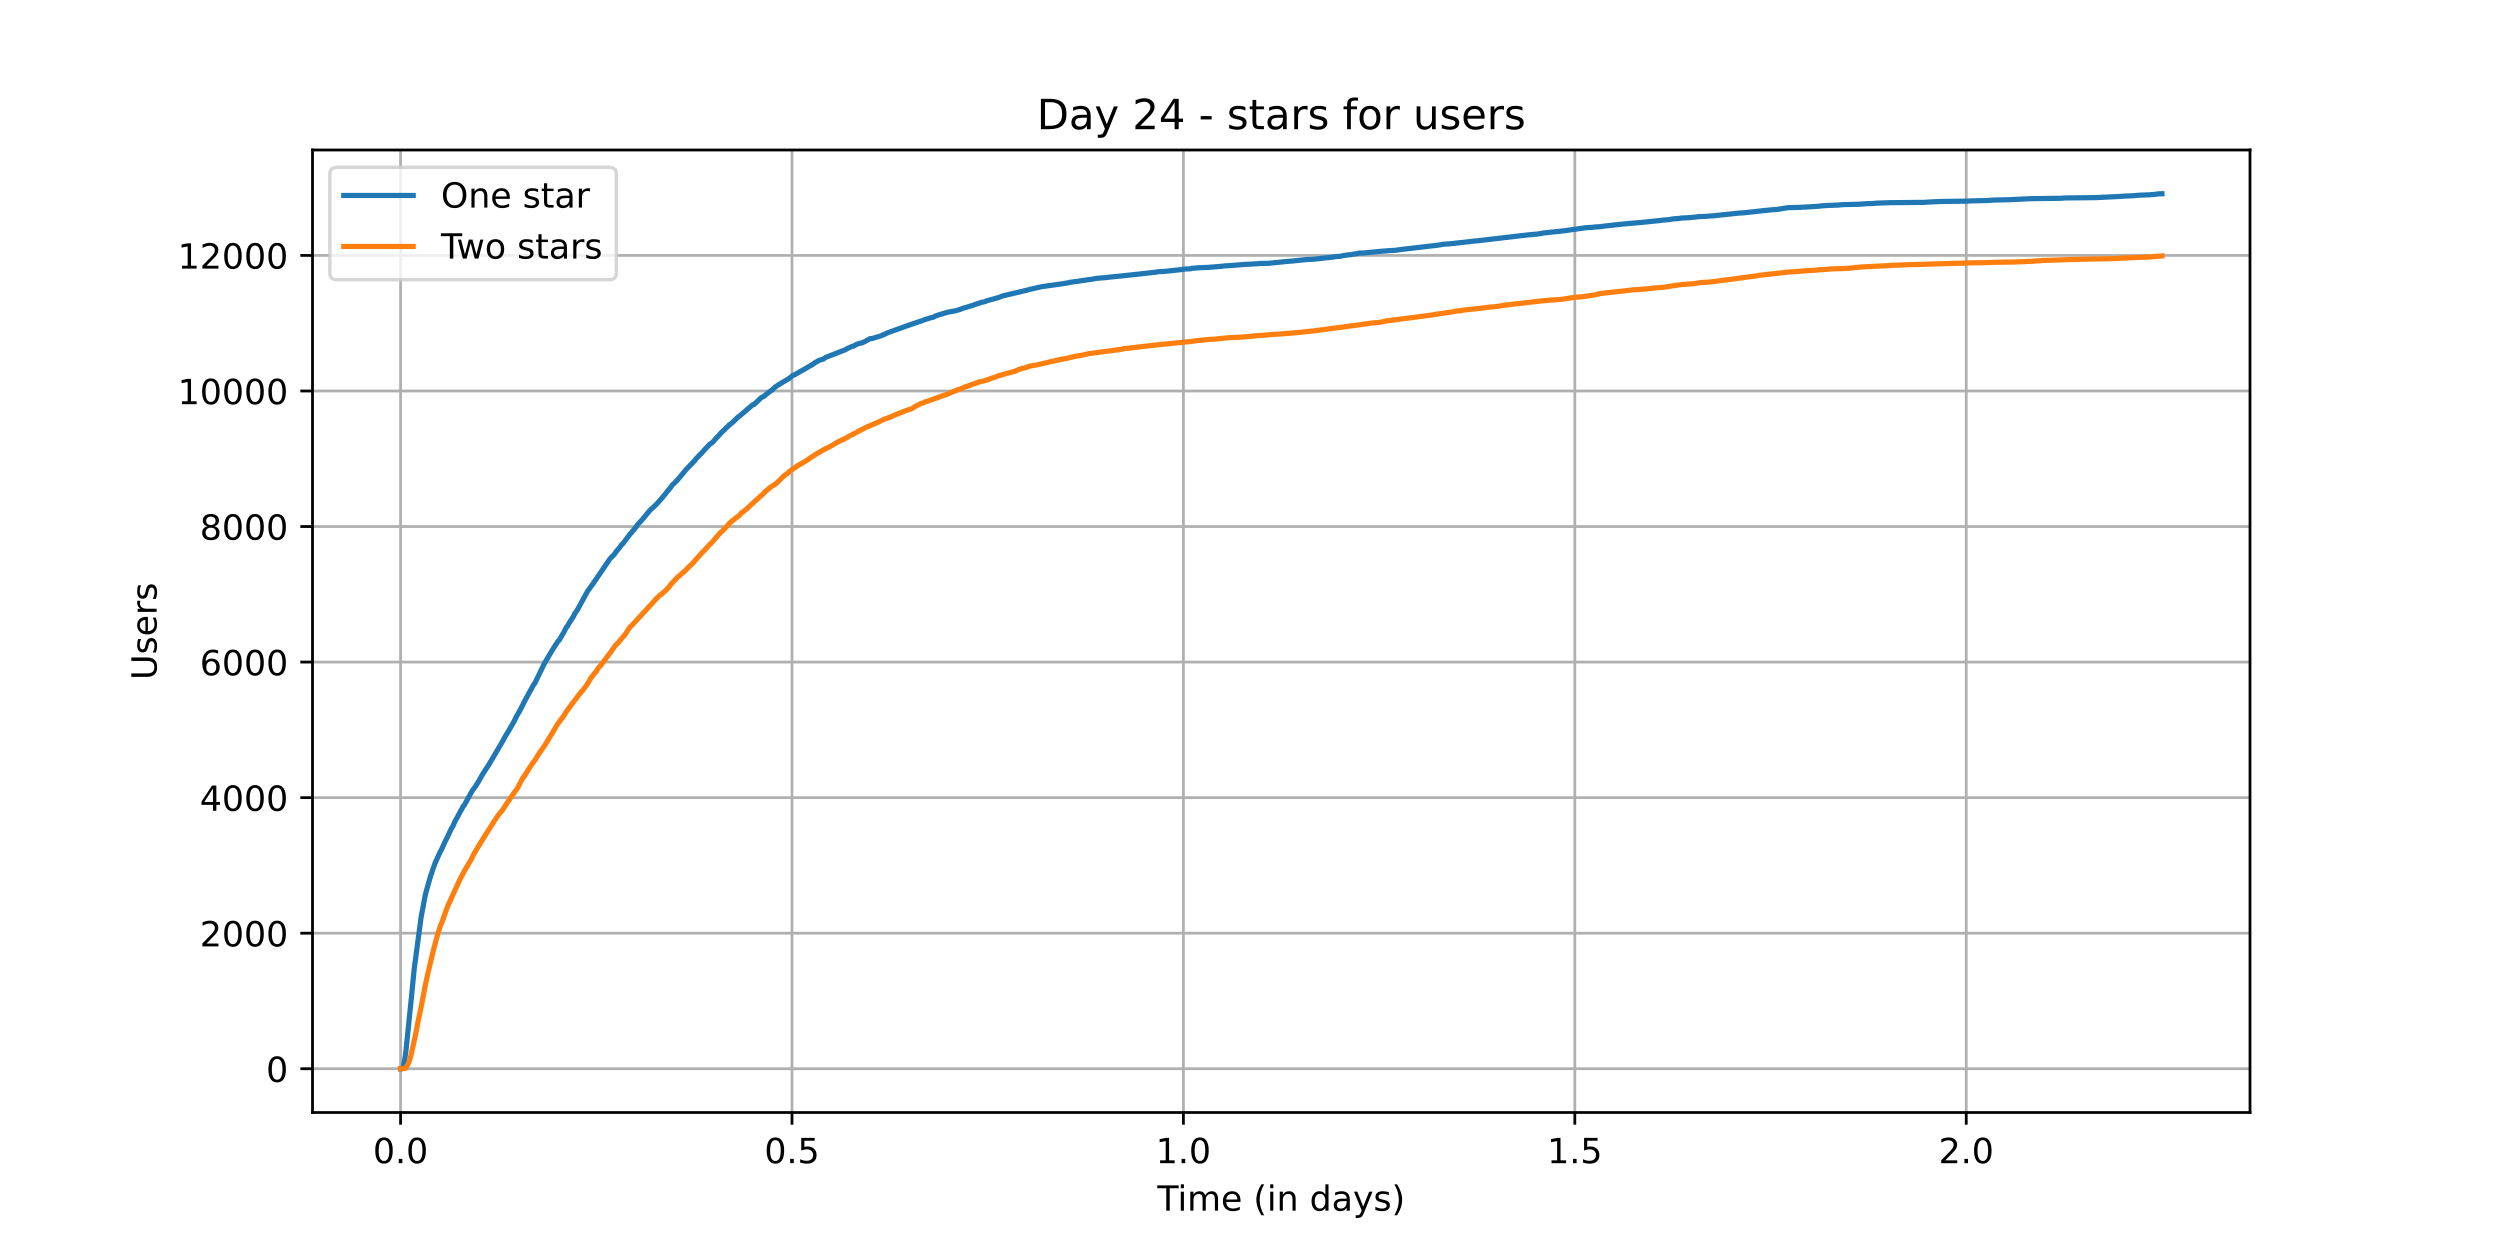 <?xml version="1.0" encoding="utf-8" standalone="no"?>
<!DOCTYPE svg PUBLIC "-//W3C//DTD SVG 1.1//EN"
  "http://www.w3.org/Graphics/SVG/1.1/DTD/svg11.dtd">
<!-- Created with matplotlib (https://matplotlib.org/) -->
<svg height="360pt" version="1.1" viewBox="0 0 720 360" width="720pt" xmlns="http://www.w3.org/2000/svg" xmlns:xlink="http://www.w3.org/1999/xlink">
 <defs>
  <style type="text/css">*{stroke-linecap:butt;stroke-linejoin:round;}</style>
 </defs>
 <g id="figure_1">
  <g id="patch_1">
   <path d="M 0 360 
L 720 360 
L 720 0 
L 0 0 
z
" style="fill:#ffffff;"/>
  </g>
  <g id="axes_1">
   <g id="patch_2">
    <path d="M 90 320.4 
L 648 320.4 
L 648 43.2 
L 90 43.2 
z
" style="fill:#ffffff;"/>
   </g>
   <g id="matplotlib.axis_1">
    <g id="xtick_1">
     <g id="line2d_1">
      <path clip-path="url(#pff410f9ef2)" d="M 115.364 320.4 
L 115.364 43.2 
" style="fill:none;stroke:#b0b0b0;stroke-linecap:square;stroke-width:0.8;"/>
     </g>
     <g id="line2d_2">
      <defs>
       <path d="M 0 0 
L 0 3.5 
" id="m0ecfa24128" style="stroke:#000000;stroke-width:0.8;"/>
      </defs>
      <g>
       <use style="stroke:#000000;stroke-width:0.8;" x="115.364" xlink:href="#m0ecfa24128" y="320.4"/>
      </g>
     </g>
     <g id="text_1">
      <!-- 0.0 -->
      <g transform="translate(107.412 334.998)scale(0.1 -0.1)">
       <defs>
        <path d="M 31.781 66.406 
Q 24.172 66.406 20.328 58.906 
Q 16.5 51.422 16.5 36.375 
Q 16.5 21.391 20.328 13.891 
Q 24.172 6.391 31.781 6.391 
Q 39.453 6.391 43.281 13.891 
Q 47.125 21.391 47.125 36.375 
Q 47.125 51.422 43.281 58.906 
Q 39.453 66.406 31.781 66.406 
z
M 31.781 74.219 
Q 44.047 74.219 50.516 64.516 
Q 56.984 54.828 56.984 36.375 
Q 56.984 17.969 50.516 8.266 
Q 44.047 -1.422 31.781 -1.422 
Q 19.531 -1.422 13.062 8.266 
Q 6.594 17.969 6.594 36.375 
Q 6.594 54.828 13.062 64.516 
Q 19.531 74.219 31.781 74.219 
z
" id="DejaVuSans-48"/>
        <path d="M 10.688 12.406 
L 21 12.406 
L 21 0 
L 10.688 0 
z
" id="DejaVuSans-46"/>
       </defs>
       <use xlink:href="#DejaVuSans-48"/>
       <use x="63.623" xlink:href="#DejaVuSans-46"/>
       <use x="95.41" xlink:href="#DejaVuSans-48"/>
      </g>
     </g>
    </g>
    <g id="xtick_2">
     <g id="line2d_3">
      <path clip-path="url(#pff410f9ef2)" d="M 228.092 320.4 
L 228.092 43.2 
" style="fill:none;stroke:#b0b0b0;stroke-linecap:square;stroke-width:0.8;"/>
     </g>
     <g id="line2d_4">
      <g>
       <use style="stroke:#000000;stroke-width:0.8;" x="228.092" xlink:href="#m0ecfa24128" y="320.4"/>
      </g>
     </g>
     <g id="text_2">
      <!-- 0.5 -->
      <g transform="translate(220.141 334.998)scale(0.1 -0.1)">
       <defs>
        <path d="M 10.797 72.906 
L 49.516 72.906 
L 49.516 64.594 
L 19.828 64.594 
L 19.828 46.734 
Q 21.969 47.469 24.109 47.828 
Q 26.266 48.188 28.422 48.188 
Q 40.625 48.188 47.75 41.5 
Q 54.891 34.812 54.891 23.391 
Q 54.891 11.625 47.562 5.094 
Q 40.234 -1.422 26.906 -1.422 
Q 22.312 -1.422 17.547 -0.641 
Q 12.797 0.141 7.719 1.703 
L 7.719 11.625 
Q 12.109 9.234 16.797 8.062 
Q 21.484 6.891 26.703 6.891 
Q 35.156 6.891 40.078 11.328 
Q 45.016 15.766 45.016 23.391 
Q 45.016 31 40.078 35.438 
Q 35.156 39.891 26.703 39.891 
Q 22.75 39.891 18.812 39.016 
Q 14.891 38.141 10.797 36.281 
z
" id="DejaVuSans-53"/>
       </defs>
       <use xlink:href="#DejaVuSans-48"/>
       <use x="63.623" xlink:href="#DejaVuSans-46"/>
       <use x="95.41" xlink:href="#DejaVuSans-53"/>
      </g>
     </g>
    </g>
    <g id="xtick_3">
     <g id="line2d_5">
      <path clip-path="url(#pff410f9ef2)" d="M 340.821 320.4 
L 340.821 43.2 
" style="fill:none;stroke:#b0b0b0;stroke-linecap:square;stroke-width:0.8;"/>
     </g>
     <g id="line2d_6">
      <g>
       <use style="stroke:#000000;stroke-width:0.8;" x="340.821" xlink:href="#m0ecfa24128" y="320.4"/>
      </g>
     </g>
     <g id="text_3">
      <!-- 1.0 -->
      <g transform="translate(332.869 334.998)scale(0.1 -0.1)">
       <defs>
        <path d="M 12.406 8.297 
L 28.516 8.297 
L 28.516 63.922 
L 10.984 60.406 
L 10.984 69.391 
L 28.422 72.906 
L 38.281 72.906 
L 38.281 8.297 
L 54.391 8.297 
L 54.391 0 
L 12.406 0 
z
" id="DejaVuSans-49"/>
       </defs>
       <use xlink:href="#DejaVuSans-49"/>
       <use x="63.623" xlink:href="#DejaVuSans-46"/>
       <use x="95.41" xlink:href="#DejaVuSans-48"/>
      </g>
     </g>
    </g>
    <g id="xtick_4">
     <g id="line2d_7">
      <path clip-path="url(#pff410f9ef2)" d="M 453.549 320.4 
L 453.549 43.2 
" style="fill:none;stroke:#b0b0b0;stroke-linecap:square;stroke-width:0.8;"/>
     </g>
     <g id="line2d_8">
      <g>
       <use style="stroke:#000000;stroke-width:0.8;" x="453.549" xlink:href="#m0ecfa24128" y="320.4"/>
      </g>
     </g>
     <g id="text_4">
      <!-- 1.5 -->
      <g transform="translate(445.597 334.998)scale(0.1 -0.1)">
       <use xlink:href="#DejaVuSans-49"/>
       <use x="63.623" xlink:href="#DejaVuSans-46"/>
       <use x="95.41" xlink:href="#DejaVuSans-53"/>
      </g>
     </g>
    </g>
    <g id="xtick_5">
     <g id="line2d_9">
      <path clip-path="url(#pff410f9ef2)" d="M 566.277 320.4 
L 566.277 43.2 
" style="fill:none;stroke:#b0b0b0;stroke-linecap:square;stroke-width:0.8;"/>
     </g>
     <g id="line2d_10">
      <g>
       <use style="stroke:#000000;stroke-width:0.8;" x="566.277" xlink:href="#m0ecfa24128" y="320.4"/>
      </g>
     </g>
     <g id="text_5">
      <!-- 2.0 -->
      <g transform="translate(558.326 334.998)scale(0.1 -0.1)">
       <defs>
        <path d="M 19.188 8.297 
L 53.609 8.297 
L 53.609 0 
L 7.328 0 
L 7.328 8.297 
Q 12.938 14.109 22.625 23.891 
Q 32.328 33.688 34.812 36.531 
Q 39.547 41.844 41.422 45.531 
Q 43.312 49.219 43.312 52.781 
Q 43.312 58.594 39.234 62.25 
Q 35.156 65.922 28.609 65.922 
Q 23.969 65.922 18.812 64.312 
Q 13.672 62.703 7.812 59.422 
L 7.812 69.391 
Q 13.766 71.781 18.938 73 
Q 24.125 74.219 28.422 74.219 
Q 39.75 74.219 46.484 68.547 
Q 53.219 62.891 53.219 53.422 
Q 53.219 48.922 51.531 44.891 
Q 49.859 40.875 45.406 35.406 
Q 44.188 33.984 37.641 27.219 
Q 31.109 20.453 19.188 8.297 
z
" id="DejaVuSans-50"/>
       </defs>
       <use xlink:href="#DejaVuSans-50"/>
       <use x="63.623" xlink:href="#DejaVuSans-46"/>
       <use x="95.41" xlink:href="#DejaVuSans-48"/>
      </g>
     </g>
    </g>
    <g id="text_6">
     <!-- Time (in days) -->
     <g transform="translate(333.327 348.677)scale(0.1 -0.1)">
      <defs>
       <path d="M -0.297 72.906 
L 61.375 72.906 
L 61.375 64.594 
L 35.5 64.594 
L 35.5 0 
L 25.594 0 
L 25.594 64.594 
L -0.297 64.594 
z
" id="DejaVuSans-84"/>
       <path d="M 9.422 54.688 
L 18.406 54.688 
L 18.406 0 
L 9.422 0 
z
M 9.422 75.984 
L 18.406 75.984 
L 18.406 64.594 
L 9.422 64.594 
z
" id="DejaVuSans-105"/>
       <path d="M 52 44.188 
Q 55.375 50.25 60.062 53.125 
Q 64.75 56 71.094 56 
Q 79.641 56 84.281 50.016 
Q 88.922 44.047 88.922 33.016 
L 88.922 0 
L 79.891 0 
L 79.891 32.719 
Q 79.891 40.578 77.094 44.375 
Q 74.312 48.188 68.609 48.188 
Q 61.625 48.188 57.562 43.547 
Q 53.516 38.922 53.516 30.906 
L 53.516 0 
L 44.484 0 
L 44.484 32.719 
Q 44.484 40.625 41.703 44.406 
Q 38.922 48.188 33.109 48.188 
Q 26.219 48.188 22.156 43.531 
Q 18.109 38.875 18.109 30.906 
L 18.109 0 
L 9.078 0 
L 9.078 54.688 
L 18.109 54.688 
L 18.109 46.188 
Q 21.188 51.219 25.484 53.609 
Q 29.781 56 35.688 56 
Q 41.656 56 45.828 52.969 
Q 50 49.953 52 44.188 
z
" id="DejaVuSans-109"/>
       <path d="M 56.203 29.594 
L 56.203 25.203 
L 14.891 25.203 
Q 15.484 15.922 20.484 11.062 
Q 25.484 6.203 34.422 6.203 
Q 39.594 6.203 44.453 7.469 
Q 49.312 8.734 54.109 11.281 
L 54.109 2.781 
Q 49.266 0.734 44.188 -0.344 
Q 39.109 -1.422 33.891 -1.422 
Q 20.797 -1.422 13.156 6.188 
Q 5.516 13.812 5.516 26.812 
Q 5.516 40.234 12.766 48.109 
Q 20.016 56 32.328 56 
Q 43.359 56 49.781 48.891 
Q 56.203 41.797 56.203 29.594 
z
M 47.219 32.234 
Q 47.125 39.594 43.094 43.984 
Q 39.062 48.391 32.422 48.391 
Q 24.906 48.391 20.391 44.141 
Q 15.875 39.891 15.188 32.172 
z
" id="DejaVuSans-101"/>
       <path id="DejaVuSans-32"/>
       <path d="M 31 75.875 
Q 24.469 64.656 21.281 53.656 
Q 18.109 42.672 18.109 31.391 
Q 18.109 20.125 21.312 9.062 
Q 24.516 -2 31 -13.188 
L 23.188 -13.188 
Q 15.875 -1.703 12.234 9.375 
Q 8.594 20.453 8.594 31.391 
Q 8.594 42.281 12.203 53.312 
Q 15.828 64.359 23.188 75.875 
z
" id="DejaVuSans-40"/>
       <path d="M 54.891 33.016 
L 54.891 0 
L 45.906 0 
L 45.906 32.719 
Q 45.906 40.484 42.875 44.328 
Q 39.844 48.188 33.797 48.188 
Q 26.516 48.188 22.312 43.547 
Q 18.109 38.922 18.109 30.906 
L 18.109 0 
L 9.078 0 
L 9.078 54.688 
L 18.109 54.688 
L 18.109 46.188 
Q 21.344 51.125 25.703 53.562 
Q 30.078 56 35.797 56 
Q 45.219 56 50.047 50.172 
Q 54.891 44.344 54.891 33.016 
z
" id="DejaVuSans-110"/>
       <path d="M 45.406 46.391 
L 45.406 75.984 
L 54.391 75.984 
L 54.391 0 
L 45.406 0 
L 45.406 8.203 
Q 42.578 3.328 38.25 0.953 
Q 33.938 -1.422 27.875 -1.422 
Q 17.969 -1.422 11.734 6.484 
Q 5.516 14.406 5.516 27.297 
Q 5.516 40.188 11.734 48.094 
Q 17.969 56 27.875 56 
Q 33.938 56 38.25 53.625 
Q 42.578 51.266 45.406 46.391 
z
M 14.797 27.297 
Q 14.797 17.391 18.875 11.75 
Q 22.953 6.109 30.078 6.109 
Q 37.203 6.109 41.297 11.75 
Q 45.406 17.391 45.406 27.297 
Q 45.406 37.203 41.297 42.844 
Q 37.203 48.484 30.078 48.484 
Q 22.953 48.484 18.875 42.844 
Q 14.797 37.203 14.797 27.297 
z
" id="DejaVuSans-100"/>
       <path d="M 34.281 27.484 
Q 23.391 27.484 19.188 25 
Q 14.984 22.516 14.984 16.5 
Q 14.984 11.719 18.141 8.906 
Q 21.297 6.109 26.703 6.109 
Q 34.188 6.109 38.703 11.406 
Q 43.219 16.703 43.219 25.484 
L 43.219 27.484 
z
M 52.203 31.203 
L 52.203 0 
L 43.219 0 
L 43.219 8.297 
Q 40.141 3.328 35.547 0.953 
Q 30.953 -1.422 24.312 -1.422 
Q 15.922 -1.422 10.953 3.297 
Q 6 8.016 6 15.922 
Q 6 25.141 12.172 29.828 
Q 18.359 34.516 30.609 34.516 
L 43.219 34.516 
L 43.219 35.406 
Q 43.219 41.609 39.141 45 
Q 35.062 48.391 27.688 48.391 
Q 23 48.391 18.547 47.266 
Q 14.109 46.141 10.016 43.891 
L 10.016 52.203 
Q 14.938 54.109 19.578 55.047 
Q 24.219 56 28.609 56 
Q 40.484 56 46.344 49.844 
Q 52.203 43.703 52.203 31.203 
z
" id="DejaVuSans-97"/>
       <path d="M 32.172 -5.078 
Q 28.375 -14.844 24.75 -17.812 
Q 21.141 -20.797 15.094 -20.797 
L 7.906 -20.797 
L 7.906 -13.281 
L 13.188 -13.281 
Q 16.891 -13.281 18.938 -11.516 
Q 21 -9.766 23.484 -3.219 
L 25.094 0.875 
L 2.984 54.688 
L 12.5 54.688 
L 29.594 11.922 
L 46.688 54.688 
L 56.203 54.688 
z
" id="DejaVuSans-121"/>
       <path d="M 44.281 53.078 
L 44.281 44.578 
Q 40.484 46.531 36.375 47.5 
Q 32.281 48.484 27.875 48.484 
Q 21.188 48.484 17.844 46.438 
Q 14.5 44.391 14.5 40.281 
Q 14.5 37.156 16.891 35.375 
Q 19.281 33.594 26.516 31.984 
L 29.594 31.297 
Q 39.156 29.25 43.188 25.516 
Q 47.219 21.781 47.219 15.094 
Q 47.219 7.469 41.188 3.016 
Q 35.156 -1.422 24.609 -1.422 
Q 20.219 -1.422 15.453 -0.562 
Q 10.688 0.297 5.422 2 
L 5.422 11.281 
Q 10.406 8.688 15.234 7.391 
Q 20.062 6.109 24.812 6.109 
Q 31.156 6.109 34.562 8.281 
Q 37.984 10.453 37.984 14.406 
Q 37.984 18.062 35.516 20.016 
Q 33.062 21.969 24.703 23.781 
L 21.578 24.516 
Q 13.234 26.266 9.516 29.906 
Q 5.812 33.547 5.812 39.891 
Q 5.812 47.609 11.281 51.797 
Q 16.75 56 26.812 56 
Q 31.781 56 36.172 55.266 
Q 40.578 54.547 44.281 53.078 
z
" id="DejaVuSans-115"/>
       <path d="M 8.016 75.875 
L 15.828 75.875 
Q 23.141 64.359 26.781 53.312 
Q 30.422 42.281 30.422 31.391 
Q 30.422 20.453 26.781 9.375 
Q 23.141 -1.703 15.828 -13.188 
L 8.016 -13.188 
Q 14.5 -2 17.703 9.062 
Q 20.906 20.125 20.906 31.391 
Q 20.906 42.672 17.703 53.656 
Q 14.5 64.656 8.016 75.875 
z
" id="DejaVuSans-41"/>
      </defs>
      <use xlink:href="#DejaVuSans-84"/>
      <use x="57.959" xlink:href="#DejaVuSans-105"/>
      <use x="85.742" xlink:href="#DejaVuSans-109"/>
      <use x="183.154" xlink:href="#DejaVuSans-101"/>
      <use x="244.678" xlink:href="#DejaVuSans-32"/>
      <use x="276.465" xlink:href="#DejaVuSans-40"/>
      <use x="315.479" xlink:href="#DejaVuSans-105"/>
      <use x="343.262" xlink:href="#DejaVuSans-110"/>
      <use x="406.641" xlink:href="#DejaVuSans-32"/>
      <use x="438.428" xlink:href="#DejaVuSans-100"/>
      <use x="501.904" xlink:href="#DejaVuSans-97"/>
      <use x="563.184" xlink:href="#DejaVuSans-121"/>
      <use x="622.363" xlink:href="#DejaVuSans-115"/>
      <use x="674.463" xlink:href="#DejaVuSans-41"/>
     </g>
    </g>
   </g>
   <g id="matplotlib.axis_2">
    <g id="ytick_1">
     <g id="line2d_11">
      <path clip-path="url(#pff410f9ef2)" d="M 90 307.8 
L 648 307.8 
" style="fill:none;stroke:#b0b0b0;stroke-linecap:square;stroke-width:0.8;"/>
     </g>
     <g id="line2d_12">
      <defs>
       <path d="M 0 0 
L -3.5 0 
" id="m40b0d20b10" style="stroke:#000000;stroke-width:0.8;"/>
      </defs>
      <g>
       <use style="stroke:#000000;stroke-width:0.8;" x="90" xlink:href="#m40b0d20b10" y="307.8"/>
      </g>
     </g>
     <g id="text_7">
      <!-- 0 -->
      <g transform="translate(76.638 311.599)scale(0.1 -0.1)">
       <use xlink:href="#DejaVuSans-48"/>
      </g>
     </g>
    </g>
    <g id="ytick_2">
     <g id="line2d_13">
      <path clip-path="url(#pff410f9ef2)" d="M 90 268.76 
L 648 268.76 
" style="fill:none;stroke:#b0b0b0;stroke-linecap:square;stroke-width:0.8;"/>
     </g>
     <g id="line2d_14">
      <g>
       <use style="stroke:#000000;stroke-width:0.8;" x="90" xlink:href="#m40b0d20b10" y="268.76"/>
      </g>
     </g>
     <g id="text_8">
      <!-- 2000 -->
      <g transform="translate(57.55 272.56)scale(0.1 -0.1)">
       <use xlink:href="#DejaVuSans-50"/>
       <use x="63.623" xlink:href="#DejaVuSans-48"/>
       <use x="127.246" xlink:href="#DejaVuSans-48"/>
       <use x="190.869" xlink:href="#DejaVuSans-48"/>
      </g>
     </g>
    </g>
    <g id="ytick_3">
     <g id="line2d_15">
      <path clip-path="url(#pff410f9ef2)" d="M 90 229.721 
L 648 229.721 
" style="fill:none;stroke:#b0b0b0;stroke-linecap:square;stroke-width:0.8;"/>
     </g>
     <g id="line2d_16">
      <g>
       <use style="stroke:#000000;stroke-width:0.8;" x="90" xlink:href="#m40b0d20b10" y="229.721"/>
      </g>
     </g>
     <g id="text_9">
      <!-- 4000 -->
      <g transform="translate(57.55 233.52)scale(0.1 -0.1)">
       <defs>
        <path d="M 37.797 64.312 
L 12.891 25.391 
L 37.797 25.391 
z
M 35.203 72.906 
L 47.609 72.906 
L 47.609 25.391 
L 58.016 25.391 
L 58.016 17.188 
L 47.609 17.188 
L 47.609 0 
L 37.797 0 
L 37.797 17.188 
L 4.891 17.188 
L 4.891 26.703 
z
" id="DejaVuSans-52"/>
       </defs>
       <use xlink:href="#DejaVuSans-52"/>
       <use x="63.623" xlink:href="#DejaVuSans-48"/>
       <use x="127.246" xlink:href="#DejaVuSans-48"/>
       <use x="190.869" xlink:href="#DejaVuSans-48"/>
      </g>
     </g>
    </g>
    <g id="ytick_4">
     <g id="line2d_17">
      <path clip-path="url(#pff410f9ef2)" d="M 90 190.681 
L 648 190.681 
" style="fill:none;stroke:#b0b0b0;stroke-linecap:square;stroke-width:0.8;"/>
     </g>
     <g id="line2d_18">
      <g>
       <use style="stroke:#000000;stroke-width:0.8;" x="90" xlink:href="#m40b0d20b10" y="190.681"/>
      </g>
     </g>
     <g id="text_10">
      <!-- 6000 -->
      <g transform="translate(57.55 194.481)scale(0.1 -0.1)">
       <defs>
        <path d="M 33.016 40.375 
Q 26.375 40.375 22.484 35.828 
Q 18.609 31.297 18.609 23.391 
Q 18.609 15.531 22.484 10.953 
Q 26.375 6.391 33.016 6.391 
Q 39.656 6.391 43.531 10.953 
Q 47.406 15.531 47.406 23.391 
Q 47.406 31.297 43.531 35.828 
Q 39.656 40.375 33.016 40.375 
z
M 52.594 71.297 
L 52.594 62.312 
Q 48.875 64.062 45.094 64.984 
Q 41.312 65.922 37.594 65.922 
Q 27.828 65.922 22.672 59.328 
Q 17.531 52.734 16.797 39.406 
Q 19.672 43.656 24.016 45.922 
Q 28.375 48.188 33.594 48.188 
Q 44.578 48.188 50.953 41.516 
Q 57.328 34.859 57.328 23.391 
Q 57.328 12.156 50.688 5.359 
Q 44.047 -1.422 33.016 -1.422 
Q 20.359 -1.422 13.672 8.266 
Q 6.984 17.969 6.984 36.375 
Q 6.984 53.656 15.188 63.938 
Q 23.391 74.219 37.203 74.219 
Q 40.922 74.219 44.703 73.484 
Q 48.484 72.75 52.594 71.297 
z
" id="DejaVuSans-54"/>
       </defs>
       <use xlink:href="#DejaVuSans-54"/>
       <use x="63.623" xlink:href="#DejaVuSans-48"/>
       <use x="127.246" xlink:href="#DejaVuSans-48"/>
       <use x="190.869" xlink:href="#DejaVuSans-48"/>
      </g>
     </g>
    </g>
    <g id="ytick_5">
     <g id="line2d_19">
      <path clip-path="url(#pff410f9ef2)" d="M 90 151.642 
L 648 151.642 
" style="fill:none;stroke:#b0b0b0;stroke-linecap:square;stroke-width:0.8;"/>
     </g>
     <g id="line2d_20">
      <g>
       <use style="stroke:#000000;stroke-width:0.8;" x="90" xlink:href="#m40b0d20b10" y="151.642"/>
      </g>
     </g>
     <g id="text_11">
      <!-- 8000 -->
      <g transform="translate(57.55 155.441)scale(0.1 -0.1)">
       <defs>
        <path d="M 31.781 34.625 
Q 24.75 34.625 20.719 30.859 
Q 16.703 27.094 16.703 20.516 
Q 16.703 13.922 20.719 10.156 
Q 24.75 6.391 31.781 6.391 
Q 38.812 6.391 42.859 10.172 
Q 46.922 13.969 46.922 20.516 
Q 46.922 27.094 42.891 30.859 
Q 38.875 34.625 31.781 34.625 
z
M 21.922 38.812 
Q 15.578 40.375 12.031 44.719 
Q 8.5 49.078 8.5 55.328 
Q 8.5 64.062 14.719 69.141 
Q 20.953 74.219 31.781 74.219 
Q 42.672 74.219 48.875 69.141 
Q 55.078 64.062 55.078 55.328 
Q 55.078 49.078 51.531 44.719 
Q 48 40.375 41.703 38.812 
Q 48.828 37.156 52.797 32.312 
Q 56.781 27.484 56.781 20.516 
Q 56.781 9.906 50.312 4.234 
Q 43.844 -1.422 31.781 -1.422 
Q 19.734 -1.422 13.25 4.234 
Q 6.781 9.906 6.781 20.516 
Q 6.781 27.484 10.781 32.312 
Q 14.797 37.156 21.922 38.812 
z
M 18.312 54.391 
Q 18.312 48.734 21.844 45.562 
Q 25.391 42.391 31.781 42.391 
Q 38.141 42.391 41.719 45.562 
Q 45.312 48.734 45.312 54.391 
Q 45.312 60.062 41.719 63.234 
Q 38.141 66.406 31.781 66.406 
Q 25.391 66.406 21.844 63.234 
Q 18.312 60.062 18.312 54.391 
z
" id="DejaVuSans-56"/>
       </defs>
       <use xlink:href="#DejaVuSans-56"/>
       <use x="63.623" xlink:href="#DejaVuSans-48"/>
       <use x="127.246" xlink:href="#DejaVuSans-48"/>
       <use x="190.869" xlink:href="#DejaVuSans-48"/>
      </g>
     </g>
    </g>
    <g id="ytick_6">
     <g id="line2d_21">
      <path clip-path="url(#pff410f9ef2)" d="M 90 112.602 
L 648 112.602 
" style="fill:none;stroke:#b0b0b0;stroke-linecap:square;stroke-width:0.8;"/>
     </g>
     <g id="line2d_22">
      <g>
       <use style="stroke:#000000;stroke-width:0.8;" x="90" xlink:href="#m40b0d20b10" y="112.602"/>
      </g>
     </g>
     <g id="text_12">
      <!-- 10000 -->
      <g transform="translate(51.188 116.402)scale(0.1 -0.1)">
       <use xlink:href="#DejaVuSans-49"/>
       <use x="63.623" xlink:href="#DejaVuSans-48"/>
       <use x="127.246" xlink:href="#DejaVuSans-48"/>
       <use x="190.869" xlink:href="#DejaVuSans-48"/>
       <use x="254.492" xlink:href="#DejaVuSans-48"/>
      </g>
     </g>
    </g>
    <g id="ytick_7">
     <g id="line2d_23">
      <path clip-path="url(#pff410f9ef2)" d="M 90 73.563 
L 648 73.563 
" style="fill:none;stroke:#b0b0b0;stroke-linecap:square;stroke-width:0.8;"/>
     </g>
     <g id="line2d_24">
      <g>
       <use style="stroke:#000000;stroke-width:0.8;" x="90" xlink:href="#m40b0d20b10" y="73.563"/>
      </g>
     </g>
     <g id="text_13">
      <!-- 12000 -->
      <g transform="translate(51.188 77.362)scale(0.1 -0.1)">
       <use xlink:href="#DejaVuSans-49"/>
       <use x="63.623" xlink:href="#DejaVuSans-50"/>
       <use x="127.246" xlink:href="#DejaVuSans-48"/>
       <use x="190.869" xlink:href="#DejaVuSans-48"/>
       <use x="254.492" xlink:href="#DejaVuSans-48"/>
      </g>
     </g>
    </g>
    <g id="text_14">
     <!-- Users -->
     <g transform="translate(45.108 195.801)rotate(-90)scale(0.1 -0.1)">
      <defs>
       <path d="M 8.688 72.906 
L 18.609 72.906 
L 18.609 28.609 
Q 18.609 16.891 22.844 11.734 
Q 27.094 6.594 36.625 6.594 
Q 46.094 6.594 50.344 11.734 
Q 54.594 16.891 54.594 28.609 
L 54.594 72.906 
L 64.5 72.906 
L 64.5 27.391 
Q 64.5 13.141 57.438 5.859 
Q 50.391 -1.422 36.625 -1.422 
Q 22.797 -1.422 15.734 5.859 
Q 8.688 13.141 8.688 27.391 
z
" id="DejaVuSans-85"/>
       <path d="M 41.109 46.297 
Q 39.594 47.172 37.812 47.578 
Q 36.031 48 33.891 48 
Q 26.266 48 22.188 43.047 
Q 18.109 38.094 18.109 28.812 
L 18.109 0 
L 9.078 0 
L 9.078 54.688 
L 18.109 54.688 
L 18.109 46.188 
Q 20.953 51.172 25.484 53.578 
Q 30.031 56 36.531 56 
Q 37.453 56 38.578 55.875 
Q 39.703 55.766 41.062 55.516 
z
" id="DejaVuSans-114"/>
      </defs>
      <use xlink:href="#DejaVuSans-85"/>
      <use x="73.193" xlink:href="#DejaVuSans-115"/>
      <use x="125.293" xlink:href="#DejaVuSans-101"/>
      <use x="186.816" xlink:href="#DejaVuSans-114"/>
      <use x="227.93" xlink:href="#DejaVuSans-115"/>
     </g>
    </g>
   </g>
   <g id="line2d_25">
    <path clip-path="url(#pff410f9ef2)" d="M 115.364 307.8 
L 115.846 307.761 
L 116.157 307.351 
L 116.624 304.755 
L 116.935 302.452 
L 118.485 287.285 
L 119.262 279.301 
L 121.279 264.134 
L 122.521 257.556 
L 124.071 252.052 
L 124.228 251.72 
L 124.692 250.295 
L 125.313 248.558 
L 126.864 245.142 
L 127.02 244.966 
L 128.106 242.545 
L 128.881 241.023 
L 129.348 240.008 
L 129.658 239.325 
L 130.123 238.407 
L 130.433 237.939 
L 131.054 236.514 
L 131.673 235.44 
L 132.761 233.352 
L 132.915 233.196 
L 133.379 232.239 
L 133.69 231.927 
L 136.017 227.71 
L 136.792 226.676 
L 137.724 225.231 
L 138.966 223.026 
L 140.054 221.347 
L 140.829 220.176 
L 141.14 219.629 
L 144.707 213.559 
L 145.639 211.86 
L 146.414 210.611 
L 148.12 207.625 
L 148.741 206.317 
L 149.516 205.009 
L 150.137 203.838 
L 150.448 203.233 
L 151.223 201.671 
L 152.154 199.973 
L 153.707 197.162 
L 154.017 196.791 
L 156.81 191.033 
L 159.137 187.109 
L 160.687 184.689 
L 160.998 184.435 
L 161.619 183.401 
L 162.394 182.073 
L 163.171 180.551 
L 163.325 180.512 
L 163.636 179.946 
L 163.946 179.38 
L 165.189 177.467 
L 165.496 176.744 
L 166.274 175.671 
L 169.223 170.264 
L 170.773 168.136 
L 175.582 161.051 
L 176.049 160.523 
L 176.514 160.094 
L 176.981 159.587 
L 177.445 158.864 
L 178.377 157.771 
L 178.998 156.912 
L 179.462 156.483 
L 181.633 153.574 
L 181.79 153.477 
L 182.411 152.716 
L 183.032 151.954 
L 183.807 150.881 
L 184.739 149.924 
L 187.22 146.918 
L 188.927 145.376 
L 189.237 145.025 
L 190.633 143.463 
L 191.875 141.921 
L 192.186 141.531 
L 192.804 140.809 
L 193.115 140.418 
L 193.582 139.735 
L 194.357 139.013 
L 194.668 138.642 
L 194.978 138.388 
L 197.616 135.206 
L 200.098 132.63 
L 200.408 132.161 
L 201.029 131.556 
L 201.34 131.166 
L 201.804 130.775 
L 203.2 129.214 
L 204.443 127.906 
L 205.218 127.418 
L 206.46 125.954 
L 206.924 125.544 
L 207.545 124.783 
L 208.477 123.885 
L 208.785 123.651 
L 209.095 123.221 
L 209.562 122.889 
L 210.027 122.343 
L 210.183 122.343 
L 210.802 121.738 
L 210.958 121.699 
L 211.579 121.074 
L 212.508 120.137 
L 212.975 119.844 
L 216.699 116.643 
L 217.164 116.467 
L 218.716 115.023 
L 219.181 114.535 
L 219.958 114.184 
L 220.423 113.774 
L 221.508 112.895 
L 221.665 112.856 
L 221.976 112.544 
L 222.286 112.368 
L 223.061 111.626 
L 224.147 110.846 
L 224.301 110.826 
L 224.768 110.455 
L 226.939 109.206 
L 227.56 108.777 
L 228.181 108.23 
L 229.266 107.723 
L 229.577 107.527 
L 230.508 106.961 
L 230.973 106.727 
L 233.457 105.283 
L 233.922 105.048 
L 235.007 104.248 
L 235.164 104.229 
L 235.785 103.819 
L 237.181 103.389 
L 237.802 102.921 
L 243.232 100.813 
L 243.543 100.676 
L 244.007 100.383 
L 245.406 99.758 
L 245.87 99.661 
L 246.645 99.192 
L 247.112 99.036 
L 247.577 98.88 
L 248.198 98.782 
L 249.129 98.334 
L 250.528 97.553 
L 251.303 97.455 
L 253.631 96.752 
L 255.804 95.776 
L 261.081 93.883 
L 262.323 93.454 
L 265.115 92.497 
L 265.579 92.38 
L 265.89 92.204 
L 268.064 91.502 
L 268.841 91.345 
L 269.46 90.975 
L 269.77 90.916 
L 270.081 90.76 
L 272.254 90.116 
L 273.186 89.862 
L 275.206 89.511 
L 276.758 89.023 
L 277.379 88.749 
L 278.154 88.554 
L 279.707 88.066 
L 280.172 87.949 
L 280.793 87.676 
L 282.035 87.305 
L 282.499 87.11 
L 283.431 86.934 
L 284.362 86.583 
L 287.622 85.685 
L 288.71 85.236 
L 294.761 83.811 
L 295.693 83.596 
L 296.314 83.401 
L 300.037 82.562 
L 306.248 81.683 
L 307.487 81.468 
L 307.798 81.429 
L 308.108 81.312 
L 312.92 80.649 
L 313.231 80.551 
L 314.162 80.473 
L 315.869 80.161 
L 318.043 79.985 
L 318.818 79.907 
L 319.593 79.809 
L 323.316 79.438 
L 324.248 79.341 
L 332.006 78.482 
L 332.781 78.404 
L 333.402 78.267 
L 335.265 78.17 
L 340.074 77.662 
L 340.695 77.565 
L 341.314 77.486 
L 342.866 77.408 
L 343.331 77.272 
L 345.504 77.096 
L 348.143 76.998 
L 350.624 76.784 
L 351.71 76.706 
L 352.485 76.589 
L 353.883 76.51 
L 354.348 76.471 
L 355.744 76.374 
L 358.072 76.179 
L 359.778 76.081 
L 361.02 76.022 
L 362.26 75.944 
L 362.727 75.886 
L 365.519 75.827 
L 365.983 75.769 
L 370.795 75.281 
L 372.037 75.183 
L 376.228 74.754 
L 378.245 74.656 
L 383.362 74.11 
L 383.983 74.012 
L 384.915 73.875 
L 386.001 73.817 
L 386.932 73.582 
L 387.707 73.504 
L 388.018 73.426 
L 388.949 73.348 
L 390.035 73.153 
L 390.815 73.055 
L 391.126 72.938 
L 391.59 72.899 
L 393.143 72.821 
L 393.761 72.763 
L 397.485 72.392 
L 398.727 72.294 
L 400.59 72.158 
L 401.986 72.079 
L 402.451 72.001 
L 403.382 71.865 
L 413.932 70.635 
L 414.553 70.537 
L 415.795 70.323 
L 417.502 70.225 
L 424.639 69.425 
L 425.724 69.327 
L 438.137 67.863 
L 438.913 67.785 
L 439.688 67.688 
L 442.636 67.414 
L 443.101 67.375 
L 443.411 67.297 
L 443.878 67.239 
L 444.343 67.121 
L 449.463 66.575 
L 450.394 66.477 
L 456.445 65.618 
L 456.91 65.56 
L 458.463 65.482 
L 459.238 65.384 
L 460.79 65.287 
L 461.409 65.209 
L 461.876 65.13 
L 467.773 64.486 
L 468.859 64.389 
L 471.03 64.213 
L 471.961 64.135 
L 472.582 64.076 
L 477.859 63.53 
L 478.48 63.452 
L 479.101 63.374 
L 480.186 63.296 
L 480.651 63.257 
L 480.961 63.218 
L 481.428 63.1 
L 482.049 63.022 
L 483.445 62.925 
L 484.377 62.788 
L 486.553 62.69 
L 487.328 62.593 
L 488.414 62.515 
L 489.035 62.398 
L 491.519 62.3 
L 493.847 62.105 
L 494.778 62.007 
L 500.676 61.383 
L 502.228 61.285 
L 508.59 60.582 
L 509.522 60.504 
L 510.143 60.426 
L 511.695 60.329 
L 514.493 59.88 
L 515.111 59.802 
L 518.527 59.723 
L 519.148 59.665 
L 521.165 59.567 
L 522.872 59.45 
L 524.114 59.372 
L 524.424 59.294 
L 525.974 59.196 
L 528.302 59.099 
L 529.388 59.06 
L 530.476 58.962 
L 530.94 58.923 
L 535.441 58.826 
L 537.459 58.669 
L 539.63 58.591 
L 540.251 58.513 
L 543.043 58.416 
L 544.128 58.377 
L 554.06 58.279 
L 555.61 58.181 
L 557.627 58.084 
L 558.869 58.025 
L 566.47 57.928 
L 567.867 57.85 
L 572.365 57.752 
L 574.228 57.615 
L 578.727 57.518 
L 580.123 57.44 
L 581.986 57.362 
L 582.451 57.323 
L 584.778 57.225 
L 585.71 57.205 
L 593.311 57.108 
L 594.864 57.01 
L 603.707 56.913 
L 604.949 56.854 
L 606.81 56.756 
L 608.052 56.698 
L 610.069 56.6 
L 611.776 56.483 
L 614.103 56.386 
L 616.275 56.21 
L 618.913 56.112 
L 619.38 56.073 
L 620.619 55.976 
L 621.551 55.839 
L 622.636 55.8 
L 622.636 55.8 
" style="fill:none;stroke:#1f77b4;stroke-linecap:square;stroke-width:1.5;"/>
   </g>
   <g id="line2d_26">
    <path clip-path="url(#pff410f9ef2)" d="M 115.364 307.8 
L 116.624 307.741 
L 116.935 307.371 
L 117.556 306.414 
L 118.02 305.126 
L 118.485 303.428 
L 119.106 300.558 
L 119.727 297.728 
L 120.502 293.687 
L 121.279 290.096 
L 122.521 283.576 
L 123.296 280.062 
L 124.846 273.582 
L 125.467 271.22 
L 126.088 268.956 
L 126.864 266.535 
L 127.02 266.281 
L 127.331 265.481 
L 128.881 261.109 
L 132.45 253.281 
L 133.379 251.544 
L 134.311 249.807 
L 134.467 249.651 
L 135.242 248.304 
L 135.553 247.816 
L 136.174 246.547 
L 136.482 245.903 
L 138.656 242.311 
L 139.433 241.081 
L 142.536 236.163 
L 143.621 234.62 
L 144.242 233.84 
L 144.553 233.547 
L 146.26 230.931 
L 147.035 229.799 
L 148.431 227.789 
L 148.895 227.242 
L 150.602 223.982 
L 150.758 223.904 
L 153.24 220 
L 154.171 218.79 
L 154.636 217.97 
L 155.568 216.545 
L 156.343 215.452 
L 157.12 214.32 
L 158.67 211.724 
L 158.827 211.568 
L 159.448 210.435 
L 160.687 208.386 
L 160.998 208.015 
L 161.308 207.566 
L 162.24 206.356 
L 162.704 205.614 
L 163.015 205.087 
L 164.257 203.389 
L 164.721 202.725 
L 165.653 201.534 
L 166.739 200.07 
L 167.203 199.543 
L 167.514 199.134 
L 167.824 198.841 
L 169.066 197.162 
L 169.377 196.655 
L 170.152 195.347 
L 170.773 194.507 
L 171.083 194.058 
L 171.704 193.414 
L 172.015 192.848 
L 172.479 192.165 
L 172.79 191.931 
L 175.582 188.202 
L 175.893 187.851 
L 176.36 187.051 
L 176.67 186.719 
L 177.135 185.997 
L 178.066 185.06 
L 180.083 182.659 
L 181.015 181.214 
L 181.633 180.395 
L 182.411 179.672 
L 182.875 179.126 
L 187.064 174.578 
L 187.841 173.758 
L 188.927 172.509 
L 189.548 171.923 
L 190.169 171.298 
L 190.479 171.181 
L 192.494 169.307 
L 193.115 168.409 
L 195.289 166.067 
L 195.443 166.048 
L 197.77 163.92 
L 198.545 163.1 
L 199.012 162.729 
L 199.944 161.714 
L 200.098 161.578 
L 200.408 161.09 
L 200.719 160.836 
L 201.65 159.782 
L 202.115 159.235 
L 202.736 158.65 
L 204.597 156.6 
L 204.907 156.385 
L 205.218 155.995 
L 206.303 154.746 
L 207.545 153.321 
L 208.01 152.969 
L 208.477 152.423 
L 209.095 151.857 
L 210.027 150.744 
L 210.958 149.944 
L 213.129 148.265 
L 213.44 147.797 
L 214.061 147.367 
L 214.372 147.133 
L 214.993 146.625 
L 215.614 146.02 
L 219.958 142.058 
L 220.423 141.511 
L 220.887 141.179 
L 221.819 140.379 
L 223.526 139.247 
L 223.836 138.954 
L 223.993 138.857 
L 224.301 138.505 
L 224.768 138.076 
L 225.543 137.256 
L 226.474 136.534 
L 226.785 136.397 
L 227.249 135.851 
L 228.802 134.777 
L 229.266 134.465 
L 229.887 134.035 
L 230.352 133.723 
L 230.508 133.703 
L 230.973 133.411 
L 231.283 133.274 
L 232.526 132.435 
L 232.679 132.396 
L 233.147 132.005 
L 233.611 131.712 
L 234.078 131.4 
L 235.007 130.814 
L 235.164 130.775 
L 235.474 130.483 
L 235.785 130.365 
L 236.249 130.073 
L 237.335 129.429 
L 237.491 129.429 
L 237.802 129.175 
L 238.11 129.058 
L 238.731 128.784 
L 240.283 127.886 
L 241.679 127.086 
L 241.836 127.067 
L 242.147 126.852 
L 242.765 126.618 
L 243.076 126.52 
L 243.386 126.286 
L 243.543 126.247 
L 243.853 126.013 
L 248.976 123.299 
L 249.286 123.124 
L 249.597 122.987 
L 250.061 122.831 
L 250.528 122.597 
L 252.699 121.679 
L 253.32 121.386 
L 254.098 120.996 
L 254.719 120.703 
L 255.337 120.527 
L 256.579 120.02 
L 256.89 119.922 
L 257.201 119.727 
L 261.235 118.127 
L 261.545 118.029 
L 262.166 117.873 
L 262.787 117.58 
L 263.252 117.268 
L 263.873 116.897 
L 264.34 116.682 
L 265.272 116.194 
L 266.047 115.999 
L 266.357 115.745 
L 266.822 115.667 
L 271.944 113.813 
L 272.254 113.715 
L 272.722 113.578 
L 274.274 112.895 
L 274.895 112.661 
L 275.67 112.29 
L 275.981 112.251 
L 276.758 111.958 
L 277.223 111.763 
L 277.998 111.392 
L 278.776 111.197 
L 279.086 111.041 
L 282.189 109.948 
L 283.12 109.753 
L 284.208 109.46 
L 284.983 109.167 
L 285.45 108.972 
L 286.847 108.542 
L 287.157 108.367 
L 287.778 108.152 
L 288.089 108.113 
L 288.864 107.84 
L 292.279 106.942 
L 292.59 106.766 
L 292.898 106.668 
L 293.365 106.434 
L 293.675 106.337 
L 294.45 106.063 
L 295.382 105.907 
L 295.693 105.771 
L 296.468 105.458 
L 298.641 105.087 
L 304.539 103.721 
L 304.849 103.701 
L 305.16 103.565 
L 307.333 103.194 
L 308.108 102.979 
L 309.197 102.745 
L 309.972 102.55 
L 310.747 102.472 
L 313.231 101.945 
L 313.541 101.847 
L 322.852 100.617 
L 323.316 100.461 
L 334.177 99.212 
L 335.265 99.114 
L 338.989 98.743 
L 340.385 98.646 
L 340.849 98.529 
L 342.712 98.392 
L 343.331 98.314 
L 344.419 98.138 
L 348.143 97.767 
L 349.849 97.67 
L 354.194 97.221 
L 356.986 97.123 
L 359.003 96.967 
L 360.089 96.87 
L 360.864 96.752 
L 362.26 96.655 
L 363.812 96.557 
L 364.898 96.46 
L 367.226 96.264 
L 369.243 96.167 
L 370.018 96.069 
L 371.26 96.011 
L 372.348 95.913 
L 377.468 95.386 
L 378.399 95.288 
L 392.211 93.454 
L 392.832 93.317 
L 393.761 93.258 
L 394.382 93.122 
L 395.16 93.024 
L 396.866 92.907 
L 397.177 92.848 
L 397.795 92.731 
L 398.262 92.673 
L 398.573 92.595 
L 399.194 92.419 
L 399.812 92.36 
L 412.69 90.682 
L 413.311 90.545 
L 418.12 89.842 
L 419.519 89.589 
L 420.605 89.491 
L 421.226 89.335 
L 427.277 88.671 
L 428.052 88.574 
L 428.984 88.437 
L 430.534 88.339 
L 431.001 88.281 
L 432.086 88.105 
L 432.551 88.027 
L 433.172 87.91 
L 444.186 86.641 
L 445.585 86.544 
L 446.36 86.446 
L 448.22 86.309 
L 449.463 86.231 
L 450.084 86.173 
L 452.411 85.782 
L 453.497 85.607 
L 455.36 85.509 
L 459.238 84.943 
L 459.702 84.826 
L 460.48 84.65 
L 460.79 84.553 
L 468.084 83.733 
L 469.169 83.635 
L 469.634 83.538 
L 470.722 83.44 
L 471.961 83.381 
L 473.203 83.284 
L 477.859 82.815 
L 478.944 82.737 
L 479.719 82.64 
L 483.289 82.093 
L 484.22 81.956 
L 485.465 81.878 
L 486.086 81.82 
L 487.485 81.742 
L 488.414 81.605 
L 488.881 81.527 
L 489.966 81.351 
L 492.297 81.254 
L 505.952 79.438 
L 506.573 79.302 
L 515.268 78.326 
L 516.82 78.248 
L 517.285 78.189 
L 518.837 78.092 
L 521.011 77.916 
L 523.028 77.818 
L 523.803 77.701 
L 525.51 77.604 
L 527.681 77.428 
L 531.097 77.33 
L 532.493 77.252 
L 533.422 77.174 
L 534.043 77.057 
L 535.285 76.959 
L 535.906 76.901 
L 537.459 76.823 
L 537.923 76.784 
L 540.251 76.686 
L 540.715 76.647 
L 543.043 76.549 
L 545.06 76.393 
L 548.163 76.296 
L 548.63 76.257 
L 552.507 76.159 
L 553.439 76.14 
L 556.385 76.042 
L 557.473 76.003 
L 561.194 75.905 
L 562.436 75.847 
L 566.47 75.749 
L 567.556 75.71 
L 572.832 75.613 
L 574.074 75.554 
L 580.123 75.456 
L 581.211 75.417 
L 583.228 75.339 
L 583.693 75.3 
L 585.864 75.222 
L 586.331 75.144 
L 587.727 75.086 
L 588.192 75.007 
L 591.761 74.91 
L 592.847 74.871 
L 595.485 74.773 
L 596.414 74.754 
L 600.294 74.656 
L 601.38 74.617 
L 607.742 74.519 
L 608.827 74.48 
L 610.534 74.383 
L 611.776 74.324 
L 613.482 74.246 
L 613.949 74.207 
L 616.585 74.11 
L 617.827 74.051 
L 619.69 73.973 
L 620.309 73.914 
L 622.636 73.719 
L 622.636 73.719 
" style="fill:none;stroke:#ff7f0e;stroke-linecap:square;stroke-width:1.5;"/>
   </g>
   <g id="patch_3">
    <path d="M 90 320.4 
L 90 43.2 
" style="fill:none;stroke:#000000;stroke-linecap:square;stroke-linejoin:miter;stroke-width:0.8;"/>
   </g>
   <g id="patch_4">
    <path d="M 648 320.4 
L 648 43.2 
" style="fill:none;stroke:#000000;stroke-linecap:square;stroke-linejoin:miter;stroke-width:0.8;"/>
   </g>
   <g id="patch_5">
    <path d="M 90 320.4 
L 648 320.4 
" style="fill:none;stroke:#000000;stroke-linecap:square;stroke-linejoin:miter;stroke-width:0.8;"/>
   </g>
   <g id="patch_6">
    <path d="M 90 43.2 
L 648 43.2 
" style="fill:none;stroke:#000000;stroke-linecap:square;stroke-linejoin:miter;stroke-width:0.8;"/>
   </g>
   <g id="text_15">
    <!-- Day 24 - stars for users -->
    <g transform="translate(298.609 37.2)scale(0.12 -0.12)">
     <defs>
      <path d="M 19.672 64.797 
L 19.672 8.109 
L 31.594 8.109 
Q 46.688 8.109 53.688 14.938 
Q 60.688 21.781 60.688 36.531 
Q 60.688 51.172 53.688 57.984 
Q 46.688 64.797 31.594 64.797 
z
M 9.812 72.906 
L 30.078 72.906 
Q 51.266 72.906 61.172 64.094 
Q 71.094 55.281 71.094 36.531 
Q 71.094 17.672 61.125 8.828 
Q 51.172 0 30.078 0 
L 9.812 0 
z
" id="DejaVuSans-68"/>
      <path d="M 4.891 31.391 
L 31.203 31.391 
L 31.203 23.391 
L 4.891 23.391 
z
" id="DejaVuSans-45"/>
      <path d="M 18.312 70.219 
L 18.312 54.688 
L 36.812 54.688 
L 36.812 47.703 
L 18.312 47.703 
L 18.312 18.016 
Q 18.312 11.328 20.141 9.422 
Q 21.969 7.516 27.594 7.516 
L 36.812 7.516 
L 36.812 0 
L 27.594 0 
Q 17.188 0 13.234 3.875 
Q 9.281 7.766 9.281 18.016 
L 9.281 47.703 
L 2.688 47.703 
L 2.688 54.688 
L 9.281 54.688 
L 9.281 70.219 
z
" id="DejaVuSans-116"/>
      <path d="M 37.109 75.984 
L 37.109 68.5 
L 28.516 68.5 
Q 23.688 68.5 21.797 66.547 
Q 19.922 64.594 19.922 59.516 
L 19.922 54.688 
L 34.719 54.688 
L 34.719 47.703 
L 19.922 47.703 
L 19.922 0 
L 10.891 0 
L 10.891 47.703 
L 2.297 47.703 
L 2.297 54.688 
L 10.891 54.688 
L 10.891 58.5 
Q 10.891 67.625 15.141 71.797 
Q 19.391 75.984 28.609 75.984 
z
" id="DejaVuSans-102"/>
      <path d="M 30.609 48.391 
Q 23.391 48.391 19.188 42.75 
Q 14.984 37.109 14.984 27.297 
Q 14.984 17.484 19.156 11.844 
Q 23.344 6.203 30.609 6.203 
Q 37.797 6.203 41.984 11.859 
Q 46.188 17.531 46.188 27.297 
Q 46.188 37.016 41.984 42.703 
Q 37.797 48.391 30.609 48.391 
z
M 30.609 56 
Q 42.328 56 49.016 48.375 
Q 55.719 40.766 55.719 27.297 
Q 55.719 13.875 49.016 6.219 
Q 42.328 -1.422 30.609 -1.422 
Q 18.844 -1.422 12.172 6.219 
Q 5.516 13.875 5.516 27.297 
Q 5.516 40.766 12.172 48.375 
Q 18.844 56 30.609 56 
z
" id="DejaVuSans-111"/>
      <path d="M 8.5 21.578 
L 8.5 54.688 
L 17.484 54.688 
L 17.484 21.922 
Q 17.484 14.156 20.5 10.266 
Q 23.531 6.391 29.594 6.391 
Q 36.859 6.391 41.078 11.031 
Q 45.312 15.672 45.312 23.688 
L 45.312 54.688 
L 54.297 54.688 
L 54.297 0 
L 45.312 0 
L 45.312 8.406 
Q 42.047 3.422 37.719 1 
Q 33.406 -1.422 27.688 -1.422 
Q 18.266 -1.422 13.375 4.438 
Q 8.5 10.297 8.5 21.578 
z
M 31.109 56 
z
" id="DejaVuSans-117"/>
     </defs>
     <use xlink:href="#DejaVuSans-68"/>
     <use x="77.002" xlink:href="#DejaVuSans-97"/>
     <use x="138.281" xlink:href="#DejaVuSans-121"/>
     <use x="197.461" xlink:href="#DejaVuSans-32"/>
     <use x="229.248" xlink:href="#DejaVuSans-50"/>
     <use x="292.871" xlink:href="#DejaVuSans-52"/>
     <use x="356.494" xlink:href="#DejaVuSans-32"/>
     <use x="388.281" xlink:href="#DejaVuSans-45"/>
     <use x="424.365" xlink:href="#DejaVuSans-32"/>
     <use x="456.152" xlink:href="#DejaVuSans-115"/>
     <use x="508.252" xlink:href="#DejaVuSans-116"/>
     <use x="547.461" xlink:href="#DejaVuSans-97"/>
     <use x="608.74" xlink:href="#DejaVuSans-114"/>
     <use x="649.854" xlink:href="#DejaVuSans-115"/>
     <use x="701.953" xlink:href="#DejaVuSans-32"/>
     <use x="733.74" xlink:href="#DejaVuSans-102"/>
     <use x="768.945" xlink:href="#DejaVuSans-111"/>
     <use x="830.127" xlink:href="#DejaVuSans-114"/>
     <use x="871.24" xlink:href="#DejaVuSans-32"/>
     <use x="903.027" xlink:href="#DejaVuSans-117"/>
     <use x="966.406" xlink:href="#DejaVuSans-115"/>
     <use x="1018.506" xlink:href="#DejaVuSans-101"/>
     <use x="1080.029" xlink:href="#DejaVuSans-114"/>
     <use x="1121.143" xlink:href="#DejaVuSans-115"/>
    </g>
   </g>
   <g id="legend_1">
    <g id="patch_7">
     <path d="M 97 80.556 
L 175.511 80.556 
Q 177.511 80.556 177.511 78.556 
L 177.511 50.2 
Q 177.511 48.2 175.511 48.2 
L 97 48.2 
Q 95 48.2 95 50.2 
L 95 78.556 
Q 95 80.556 97 80.556 
z
" style="fill:#ffffff;opacity:0.8;stroke:#cccccc;stroke-linejoin:miter;"/>
    </g>
    <g id="line2d_27">
     <path d="M 99 56.298 
L 119 56.298 
" style="fill:none;stroke:#1f77b4;stroke-linecap:square;stroke-width:1.5;"/>
    </g>
    <g id="line2d_28"/>
    <g id="text_16">
     <!-- One star -->
     <g transform="translate(127 59.798)scale(0.1 -0.1)">
      <defs>
       <path d="M 39.406 66.219 
Q 28.656 66.219 22.328 58.203 
Q 16.016 50.203 16.016 36.375 
Q 16.016 22.609 22.328 14.594 
Q 28.656 6.594 39.406 6.594 
Q 50.141 6.594 56.422 14.594 
Q 62.703 22.609 62.703 36.375 
Q 62.703 50.203 56.422 58.203 
Q 50.141 66.219 39.406 66.219 
z
M 39.406 74.219 
Q 54.734 74.219 63.906 63.938 
Q 73.094 53.656 73.094 36.375 
Q 73.094 19.141 63.906 8.859 
Q 54.734 -1.422 39.406 -1.422 
Q 24.031 -1.422 14.812 8.828 
Q 5.609 19.094 5.609 36.375 
Q 5.609 53.656 14.812 63.938 
Q 24.031 74.219 39.406 74.219 
z
" id="DejaVuSans-79"/>
      </defs>
      <use xlink:href="#DejaVuSans-79"/>
      <use x="78.711" xlink:href="#DejaVuSans-110"/>
      <use x="142.09" xlink:href="#DejaVuSans-101"/>
      <use x="203.613" xlink:href="#DejaVuSans-32"/>
      <use x="235.4" xlink:href="#DejaVuSans-115"/>
      <use x="287.5" xlink:href="#DejaVuSans-116"/>
      <use x="326.709" xlink:href="#DejaVuSans-97"/>
      <use x="387.988" xlink:href="#DejaVuSans-114"/>
     </g>
    </g>
    <g id="line2d_29">
     <path d="M 99 70.977 
L 119 70.977 
" style="fill:none;stroke:#ff7f0e;stroke-linecap:square;stroke-width:1.5;"/>
    </g>
    <g id="line2d_30"/>
    <g id="text_17">
     <!-- Two stars -->
     <g transform="translate(127 74.477)scale(0.1 -0.1)">
      <defs>
       <path d="M 4.203 54.688 
L 13.188 54.688 
L 24.422 12.016 
L 35.594 54.688 
L 46.188 54.688 
L 57.422 12.016 
L 68.609 54.688 
L 77.594 54.688 
L 63.281 0 
L 52.688 0 
L 40.922 44.828 
L 29.109 0 
L 18.5 0 
z
" id="DejaVuSans-119"/>
      </defs>
      <use xlink:href="#DejaVuSans-84"/>
      <use x="44.584" xlink:href="#DejaVuSans-119"/>
      <use x="126.371" xlink:href="#DejaVuSans-111"/>
      <use x="187.553" xlink:href="#DejaVuSans-32"/>
      <use x="219.34" xlink:href="#DejaVuSans-115"/>
      <use x="271.439" xlink:href="#DejaVuSans-116"/>
      <use x="310.648" xlink:href="#DejaVuSans-97"/>
      <use x="371.928" xlink:href="#DejaVuSans-114"/>
      <use x="413.041" xlink:href="#DejaVuSans-115"/>
     </g>
    </g>
   </g>
  </g>
 </g>
 <defs>
  <clipPath id="pff410f9ef2">
   <rect height="277.2" width="558" x="90" y="43.2"/>
  </clipPath>
 </defs>
</svg>
